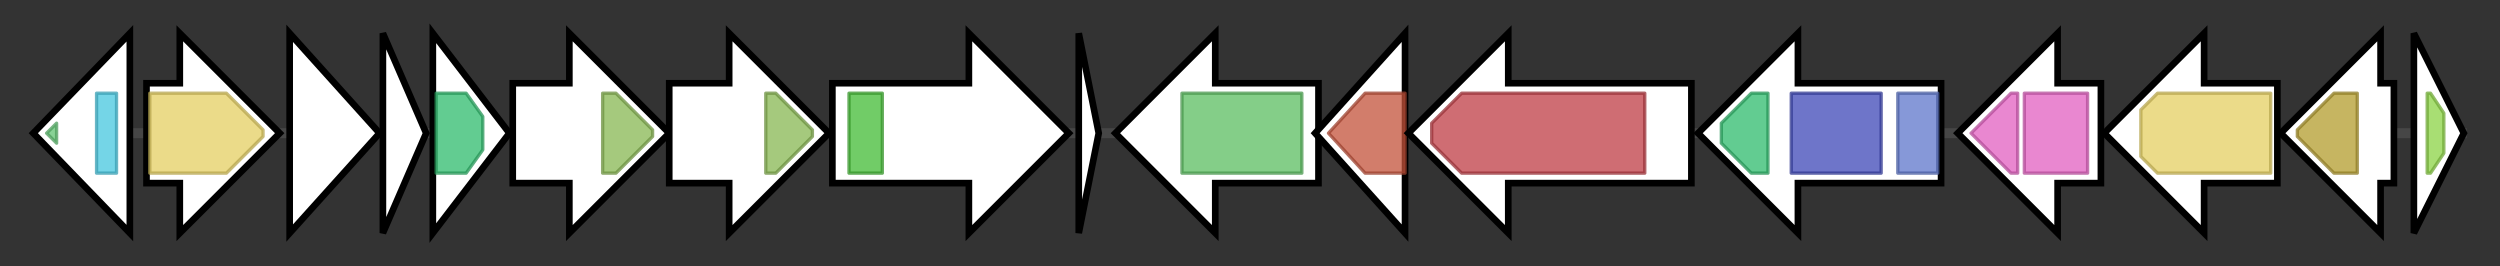 <svg version="1.1" baseProfile="full" xmlns="http://www.w3.org/2000/svg" width="750.867" height="80">
	<rect width="100%" height="100%" fill="#333333" stroke="none"/>
	<g>
		<line x1="10" y1="40.0" x2="740.867" y2="40.0" style="stroke:rgb(70,70,70); stroke-width:3 "/>
		<g>
			<title> (Cpin_5317)
transcriptional regulator, AraC family</title>
			<polygon class=" (Cpin_5317)
transcriptional regulator, AraC family" points="10,40 39,10 39,70" fill="rgb(255,255,255)" fill-opacity="1.0" stroke="rgb(0,0,0)" stroke-width="2"  />
			<g>
				<title>HTH_18 (PF12833)
"Helix-turn-helix domain"</title>
				<polygon class="PF12833" points="14,40 17,37 17,43" stroke-linejoin="round" width="7" height="24" fill="rgb(96,195,114)" stroke="rgb(76,156,91)" stroke-width="1" opacity="0.75" />
			</g>
			<g>
				<title>AraC_binding (PF02311)
"AraC-like ligand binding domain"</title>
				<rect class="PF02311" x="29" y="28" stroke-linejoin="round" width="6" height="24" fill="rgb(70,199,223)" stroke="rgb(56,159,178)" stroke-width="1" opacity="0.75" />
			</g>
		</g>
		<g>
			<title> (Cpin_5318)
drug resistance transporter, Bcr/CflA subfamily</title>
			<polygon class=" (Cpin_5318)
drug resistance transporter, Bcr/CflA subfamily" points="44,25 54,25 54,10 84,40 54,70 54,55 44,55" fill="rgb(255,255,255)" fill-opacity="1.0" stroke="rgb(0,0,0)" stroke-width="2"  />
			<g>
				<title>MFS_1 (PF07690)
"Major Facilitator Superfamily"</title>
				<polygon class="PF07690" points="45,28 68,28 79,39 79,41 68,52 45,52" stroke-linejoin="round" width="34" height="24" fill="rgb(228,207,98)" stroke="rgb(182,165,78)" stroke-width="1" opacity="0.75" />
			</g>
		</g>
		<g>
			<title> (Cpin_5319)
hypothetical protein</title>
			<polygon class=" (Cpin_5319)
hypothetical protein" points="87,10 114,40 87,70" fill="rgb(255,255,255)" fill-opacity="1.0" stroke="rgb(0,0,0)" stroke-width="2"  />
		</g>
		<g>
			<title> (Cpin_5320)
hypothetical protein</title>
			<polygon class=" (Cpin_5320)
hypothetical protein" points="115,10 128,40 115,70" fill="rgb(255,255,255)" fill-opacity="1.0" stroke="rgb(0,0,0)" stroke-width="2"  />
		</g>
		<g>
			<title> (Cpin_5321)
ABC transporter related</title>
			<polygon class=" (Cpin_5321)
ABC transporter related" points="130,10 153,40 130,70" fill="rgb(255,255,255)" fill-opacity="1.0" stroke="rgb(0,0,0)" stroke-width="2"  />
			<g>
				<title>ABC_tran (PF00005)
"ABC transporter"</title>
				<polygon class="PF00005" points="131,28 140,28 145,35 145,45 140,52 131,52" stroke-linejoin="round" width="14" height="24" fill="rgb(46,186,108)" stroke="rgb(36,148,86)" stroke-width="1" opacity="0.75" />
			</g>
		</g>
		<g>
			<title> (Cpin_5322)
hypothetical protein</title>
			<polygon class=" (Cpin_5322)
hypothetical protein" points="154,25 171,25 171,10 201,40 171,70 171,55 154,55" fill="rgb(255,255,255)" fill-opacity="1.0" stroke="rgb(0,0,0)" stroke-width="2"  />
			<g>
				<title>DUF3526 (PF12040)
"Domain of unknown function (DUF3526)"</title>
				<polygon class="PF12040" points="181,28 185,28 196,39 196,41 185,52 181,52" stroke-linejoin="round" width="15" height="24" fill="rgb(135,182,82)" stroke="rgb(108,145,65)" stroke-width="1" opacity="0.75" />
			</g>
		</g>
		<g>
			<title> (Cpin_5323)
hypothetical protein</title>
			<polygon class=" (Cpin_5323)
hypothetical protein" points="201,25 219,25 219,10 249,40 219,70 219,55 201,55" fill="rgb(255,255,255)" fill-opacity="1.0" stroke="rgb(0,0,0)" stroke-width="2"  />
			<g>
				<title>DUF3526 (PF12040)
"Domain of unknown function (DUF3526)"</title>
				<polygon class="PF12040" points="230,28 233,28 244,39 244,41 233,52 230,52" stroke-linejoin="round" width="14" height="24" fill="rgb(135,182,82)" stroke="rgb(108,145,65)" stroke-width="1" opacity="0.75" />
			</g>
		</g>
		<g>
			<title> (Cpin_5324)
TonB-dependent siderophore receptor</title>
			<polygon class=" (Cpin_5324)
TonB-dependent siderophore receptor" points="250,25 291,25 291,10 321,40 291,70 291,55 250,55" fill="rgb(255,255,255)" fill-opacity="1.0" stroke="rgb(0,0,0)" stroke-width="2"  />
			<g>
				<title>Plug (PF07715)
"TonB-dependent Receptor Plug Domain"</title>
				<rect class="PF07715" x="255" y="28" stroke-linejoin="round" width="10" height="24" fill="rgb(66,186,52)" stroke="rgb(52,148,41)" stroke-width="1" opacity="0.75" />
			</g>
		</g>
		<g>
			<title> (Cpin_5325)
hypothetical protein</title>
			<polygon class=" (Cpin_5325)
hypothetical protein" points="324,10 330,40 324,70" fill="rgb(255,255,255)" fill-opacity="1.0" stroke="rgb(0,0,0)" stroke-width="2"  />
		</g>
		<g>
			<title> (Cpin_5326)
Lanthionine synthetase C family protein</title>
			<polygon class=" (Cpin_5326)
Lanthionine synthetase C family protein" points="396,25 365,25 365,10 335,40 365,70 365,55 396,55" fill="rgb(255,255,255)" fill-opacity="1.0" stroke="rgb(0,0,0)" stroke-width="2"  />
			<g>
				<title>LANC_like (PF05147)
"Lanthionine synthetase C-like protein"</title>
				<rect class="PF05147" x="355" y="28" stroke-linejoin="round" width="36" height="24" fill="rgb(91,189,96)" stroke="rgb(72,151,76)" stroke-width="1" opacity="0.75" />
			</g>
		</g>
		<g>
			<title> (Cpin_5327)
hypothetical protein</title>
			<polygon class=" (Cpin_5327)
hypothetical protein" points="395,40 422,10 422,70" fill="rgb(255,255,255)" fill-opacity="1.0" stroke="rgb(0,0,0)" stroke-width="2"  />
			<g>
				<title>Lant_dehydr_C (PF14028)
"Lantibiotic biosynthesis dehydratase C-term"</title>
				<polygon class="PF14028" points="399,40 410,28 422,28 422,52 410,52" stroke-linejoin="round" width="26" height="24" fill="rgb(195,82,58)" stroke="rgb(156,65,46)" stroke-width="1" opacity="0.75" />
			</g>
		</g>
		<g>
			<title> (Cpin_5328)
Lantibiotic dehydratase domain protein</title>
			<polygon class=" (Cpin_5328)
Lantibiotic dehydratase domain protein" points="508,25 453,25 453,10 423,40 453,70 453,55 508,55" fill="rgb(255,255,255)" fill-opacity="1.0" stroke="rgb(0,0,0)" stroke-width="2"  />
			<g>
				<title>Lant_dehydr_N (PF04738)
"Lantibiotic dehydratase, N terminus"</title>
				<polygon class="PF04738" points="430,37 439,28 494,28 494,52 439,52 430,43" stroke-linejoin="round" width="64" height="24" fill="rgb(191,60,69)" stroke="rgb(152,48,55)" stroke-width="1" opacity="0.75" />
			</g>
		</g>
		<g>
			<title> (Cpin_5329)
ABC transporter related</title>
			<polygon class=" (Cpin_5329)
ABC transporter related" points="583,25 540,25 540,10 510,40 540,70 540,55 583,55" fill="rgb(255,255,255)" fill-opacity="1.0" stroke="rgb(0,0,0)" stroke-width="2"  />
			<g>
				<title>ABC_tran (PF00005)
"ABC transporter"</title>
				<polygon class="PF00005" points="517,37 526,28 531,28 531,52 526,52 517,43" stroke-linejoin="round" width="14" height="24" fill="rgb(46,186,108)" stroke="rgb(36,148,86)" stroke-width="1" opacity="0.75" />
			</g>
			<g>
				<title>ABC_membrane (PF00664)
"ABC transporter transmembrane region"</title>
				<rect class="PF00664" x="538" y="28" stroke-linejoin="round" width="27" height="24" fill="rgb(62,71,183)" stroke="rgb(49,56,146)" stroke-width="1" opacity="0.75" />
			</g>
			<g>
				<title>Peptidase_C39 (PF03412)
"Peptidase C39 family"</title>
				<rect class="PF03412" x="570" y="28" stroke-linejoin="round" width="12" height="24" fill="rgb(93,118,202)" stroke="rgb(74,94,161)" stroke-width="1" opacity="0.75" />
			</g>
		</g>
		<g>
			<title> (Cpin_5330)
outer membrane efflux protein</title>
			<polygon class=" (Cpin_5330)
outer membrane efflux protein" points="631,25 618,25 618,10 588,40 618,70 618,55 631,55" fill="rgb(255,255,255)" fill-opacity="1.0" stroke="rgb(0,0,0)" stroke-width="2"  />
			<g>
				<title>OEP (PF02321)
"Outer membrane efflux protein"</title>
				<polygon class="PF02321" points="592,40 604,28 606,28 606,52 604,52" stroke-linejoin="round" width="18" height="24" fill="rgb(225,95,192)" stroke="rgb(180,76,153)" stroke-width="1" opacity="0.75" />
			</g>
			<g>
				<title>OEP (PF02321)
"Outer membrane efflux protein"</title>
				<rect class="PF02321" x="608" y="28" stroke-linejoin="round" width="19" height="24" fill="rgb(225,95,192)" stroke="rgb(180,76,153)" stroke-width="1" opacity="0.75" />
			</g>
		</g>
		<g>
			<title> (Cpin_5331)
drug resistance transporter, EmrB/QacA subfamily</title>
			<polygon class=" (Cpin_5331)
drug resistance transporter, EmrB/QacA subfamily" points="684,25 662,25 662,10 632,40 662,70 662,55 684,55" fill="rgb(255,255,255)" fill-opacity="1.0" stroke="rgb(0,0,0)" stroke-width="2"  />
			<g>
				<title>MFS_1 (PF07690)
"Major Facilitator Superfamily"</title>
				<polygon class="PF07690" points="643,33 648,28 682,28 682,52 648,52 643,47" stroke-linejoin="round" width="39" height="24" fill="rgb(228,207,98)" stroke="rgb(182,165,78)" stroke-width="1" opacity="0.75" />
			</g>
		</g>
		<g>
			<title> (Cpin_5332)
secretion protein HlyD family protein</title>
			<polygon class=" (Cpin_5332)
secretion protein HlyD family protein" points="719,25 715,25 715,10 685,40 715,70 715,55 719,55" fill="rgb(255,255,255)" fill-opacity="1.0" stroke="rgb(0,0,0)" stroke-width="2"  />
			<g>
				<title>HlyD_D23 (PF16576)
"Barrel-sandwich domain of CusB or HlyD membrane-fusion"</title>
				<polygon class="PF16576" points="690,39 701,28 708,28 708,52 701,52 690,41" stroke-linejoin="round" width="18" height="24" fill="rgb(179,156,45)" stroke="rgb(143,124,36)" stroke-width="1" opacity="0.75" />
			</g>
		</g>
		<g>
			<title> (Cpin_5333)
transcriptional regulator, MarR family</title>
			<polygon class=" (Cpin_5333)
transcriptional regulator, MarR family" points="725,10 740,40 725,70" fill="rgb(255,255,255)" fill-opacity="1.0" stroke="rgb(0,0,0)" stroke-width="2"  />
			<g>
				<title>MarR_2 (PF12802)
"MarR family"</title>
				<polygon class="PF12802" points="729,28 730,28 734,34 734,46 730,52 729,52" stroke-linejoin="round" width="5" height="24" fill="rgb(139,211,68)" stroke="rgb(111,168,54)" stroke-width="1" opacity="0.75" />
			</g>
		</g>
	</g>
</svg>
